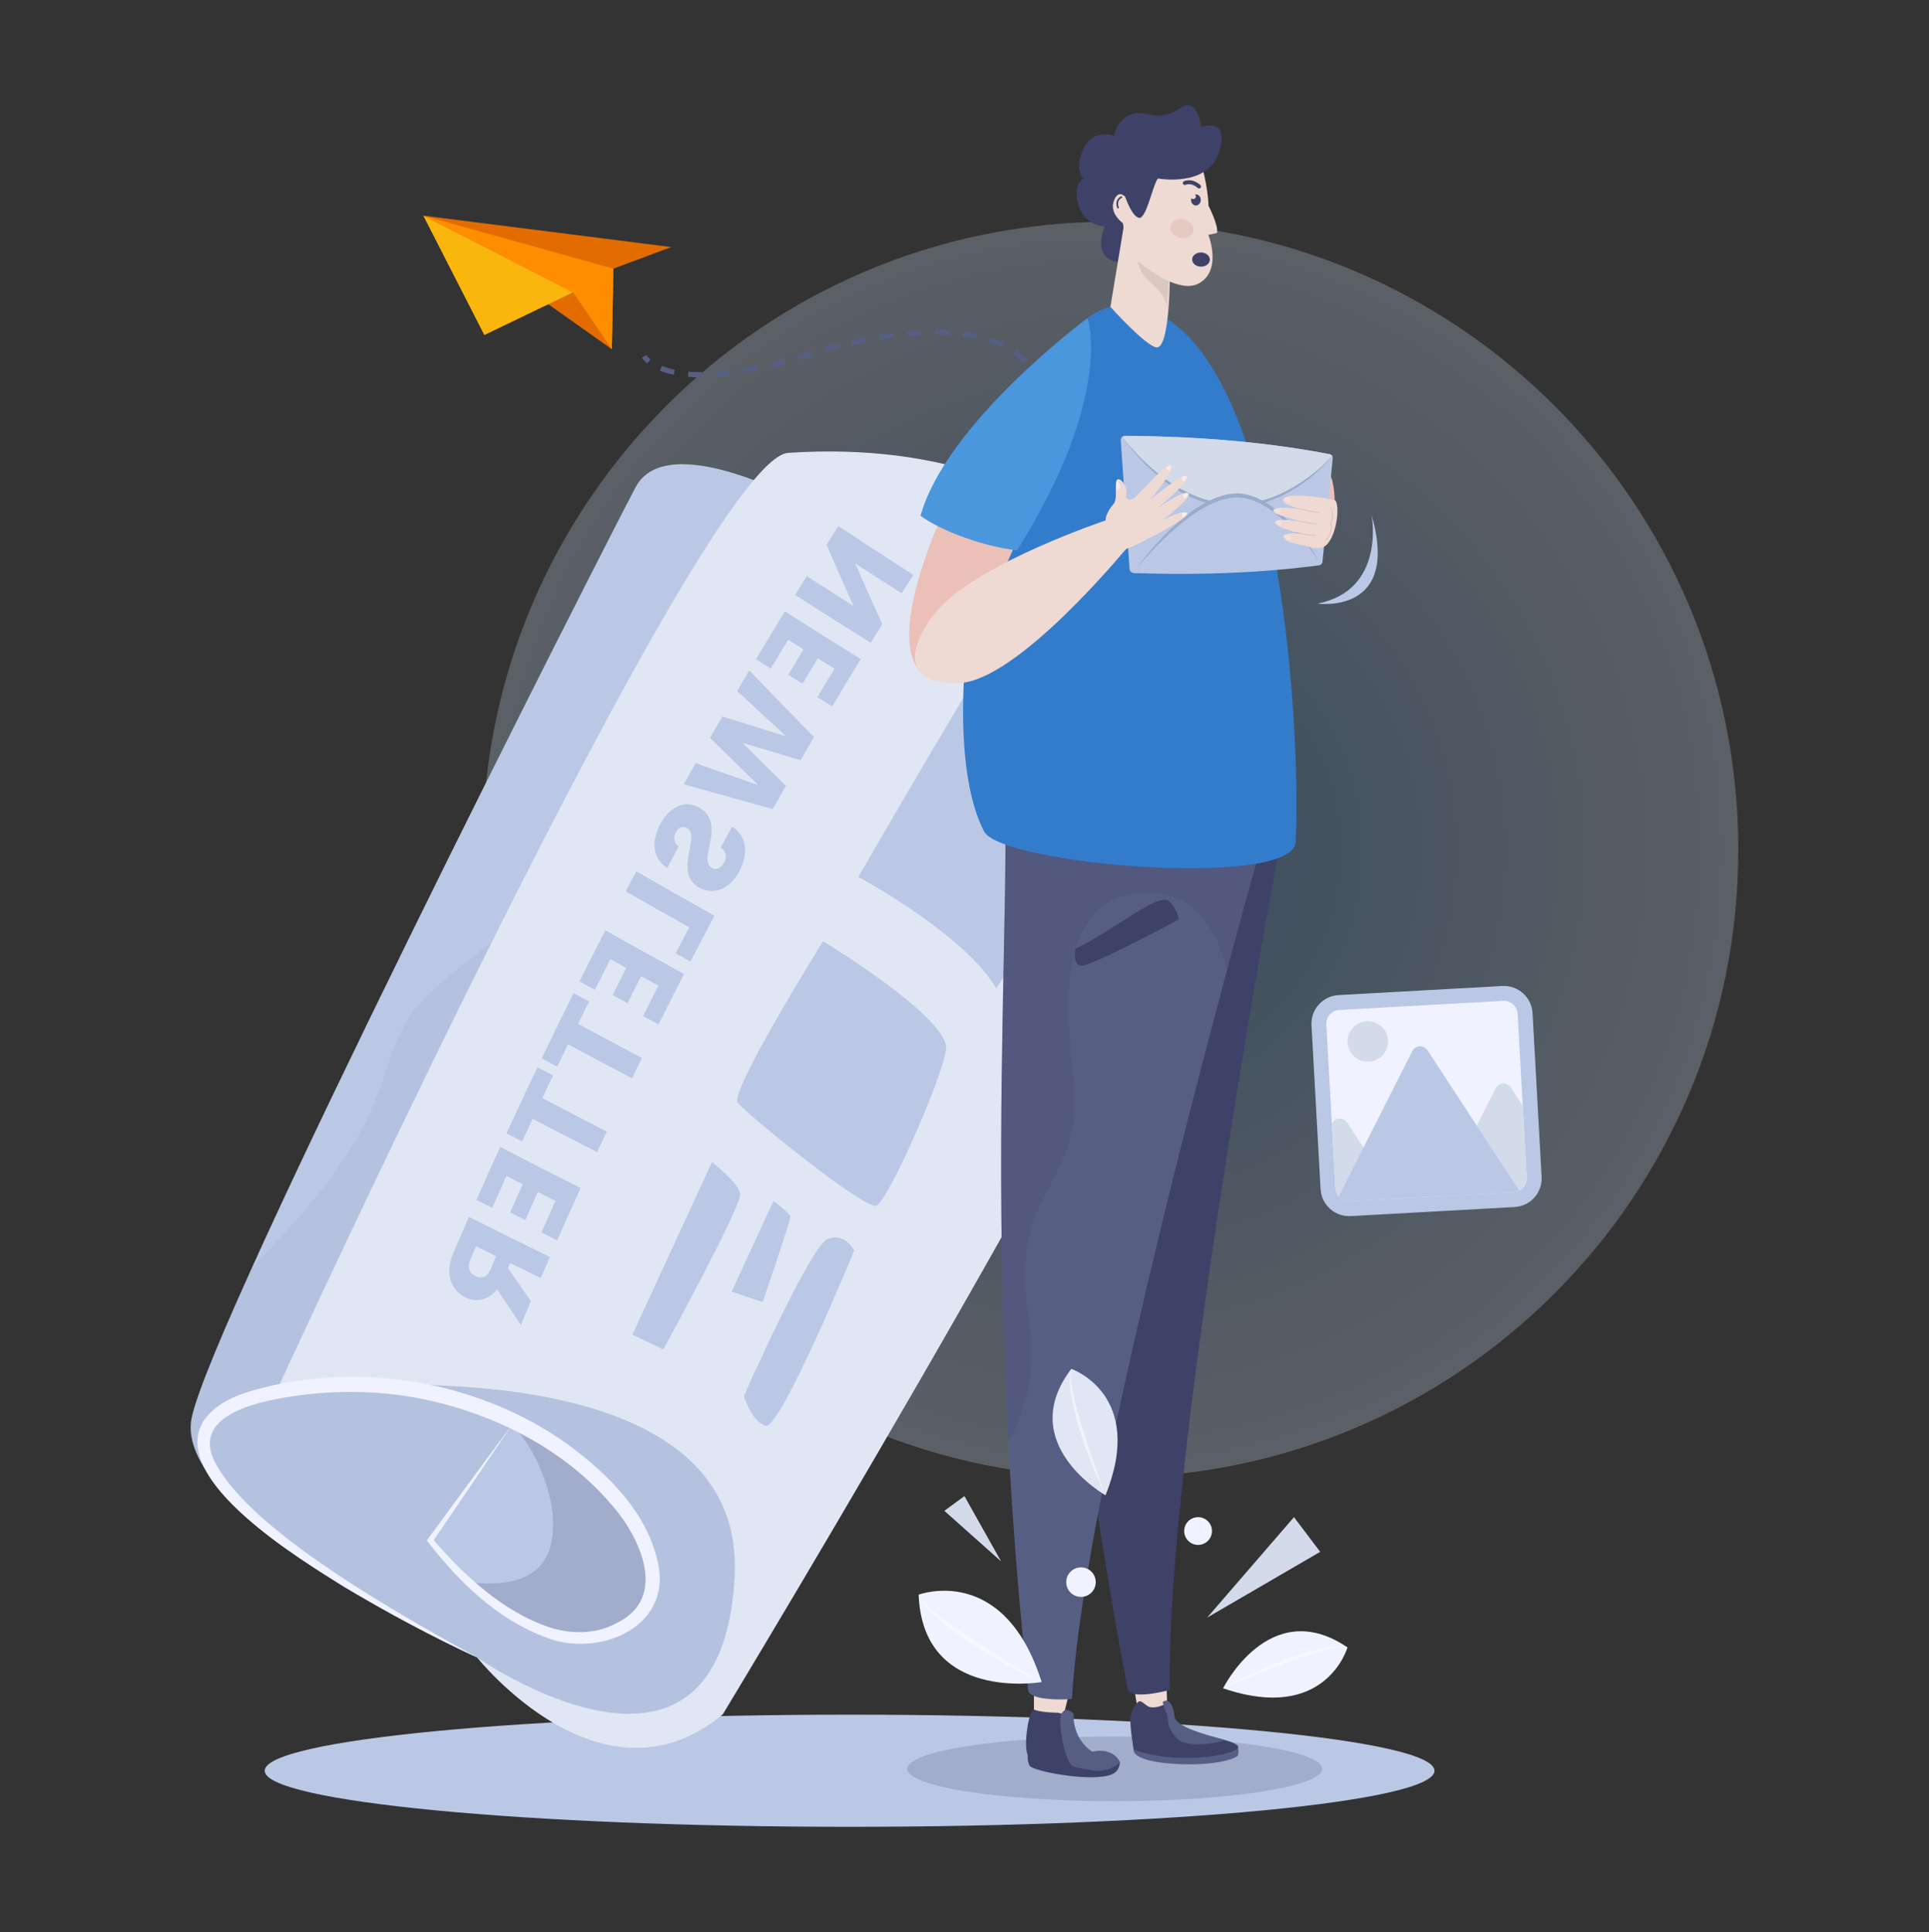 <svg width="608" height="609" viewBox="0 0 608 609" fill="none" xmlns="http://www.w3.org/2000/svg">
<rect x="0" y="0" width="608" height="609" fill="#333333" stroke="none"/>
<path d="M267.789 575.82C165.973 575.82 83.435 567.907 83.435 558.146C83.435 548.384 165.973 540.471 267.789 540.471C369.605 540.471 452.143 548.384 452.143 558.146C452.143 567.907 369.605 575.82 267.789 575.82Z" fill="#BAC8E5"/>
<path opacity="0.25" d="M349.988 465.718C240.686 465.718 152.078 377.11 152.078 267.807C152.078 158.505 240.686 69.897 349.988 69.897C459.291 69.897 547.898 158.505 547.898 267.807C547.898 377.11 459.291 465.718 349.988 465.718Z" fill="url(#paint0_radial_2188_53224)"/>
<path d="M211.543 77.878L193.335 84.685L192.847 110.079L133.423 67.98L211.543 77.878Z" fill="#E36C00"/>
<path d="M180.652 92.125L152.658 105.611L133.423 67.98L180.652 92.125Z" fill="#FAB60C"/>
<path d="M193.334 84.685L192.876 108.426L192.846 110.079L180.651 92.125L133.422 67.98L193.334 84.685Z" fill="#FF8D00"/>
<path d="M328.004 168.58C327.122 171.188 326.488 172.718 326.46 172.781L324.934 172.145C324.94 172.131 325.574 170.598 326.437 168.049L328.004 168.58ZM323.845 113.347L322.692 114.533C321.689 113.556 320.582 112.644 319.405 111.821L320.349 110.467C321.6 111.339 322.775 112.31 323.845 113.347ZM307.983 105.214L307.616 106.825C306.258 106.515 304.827 106.258 303.358 106.059L303.581 104.422C305.097 104.628 306.576 104.894 307.983 105.214ZM316.458 108.169L315.727 109.649C314.482 109.032 313.149 108.479 311.764 108.001L312.305 106.438C313.753 106.941 315.153 107.523 316.458 108.169ZM328.908 159.646L330.509 160.05C330.124 161.584 329.729 163.023 329.342 164.338L327.757 163.874C328.138 162.575 328.527 161.158 328.908 159.646ZM330.659 151.082L332.29 151.337C332.057 152.839 331.788 154.302 331.498 155.715L329.881 155.38C330.164 153.996 330.428 152.557 330.659 151.082ZM299.039 105.64C297.645 105.555 296.196 105.512 294.69 105.514V103.86C296.23 103.86 297.713 103.903 299.138 103.99L299.039 105.64ZM331.263 133.731L332.907 133.545C333.069 134.98 333.174 136.482 333.221 138.01L331.569 138.058C331.526 136.577 331.423 135.122 331.263 133.731ZM325.487 117.747L326.818 116.768C327.694 117.962 328.494 119.259 329.198 120.623L327.728 121.379C327.064 120.092 326.31 118.87 325.487 117.747ZM331.537 142.412L333.19 142.478C333.134 143.903 333.024 145.397 332.866 146.925L331.222 146.755C331.376 145.261 331.484 143.8 331.537 142.412ZM329.407 125.317L330.967 124.778C331.445 126.16 331.853 127.617 332.179 129.113L330.566 129.465C330.254 128.032 329.865 126.638 329.407 125.317ZM230.163 118.323C228.604 118.521 227.131 118.667 225.738 118.769L225.621 117.121C226.983 117.022 228.426 116.878 229.954 116.683L230.163 118.323ZM221.276 117.295L221.286 118.947C219.737 118.955 218.234 118.898 216.813 118.781L216.949 117.135C218.321 117.251 219.778 117.303 221.276 117.295ZM212.697 116.531L212.36 118.148C210.776 117.82 209.308 117.384 208.005 116.857L208.625 115.325C209.839 115.818 211.207 116.223 212.697 116.531ZM238.91 116.823C237.463 117.129 236.011 117.408 234.554 117.66L234.275 116.03C235.645 115.793 237.078 115.52 238.569 115.206L238.91 116.823ZM290.332 105.636C288.926 105.711 287.475 105.82 285.979 105.968L285.819 104.322C287.343 104.174 288.816 104.063 290.247 103.986L290.332 105.636ZM203.721 111.914C203.723 111.92 204.067 112.506 205.022 113.28L203.98 114.563C202.837 113.633 202.371 112.883 202.29 112.741L203.721 111.914ZM273.004 107.952C271.608 108.234 270.181 108.542 268.72 108.876L268.351 107.267C269.825 106.929 271.268 106.619 272.678 106.335L273.004 107.952ZM281.64 106.481C280.236 106.671 278.786 106.894 277.313 107.15L277.033 105.52C278.531 105.265 279.996 105.038 281.415 104.843L281.64 106.481ZM264.456 109.906C263.068 110.257 261.655 110.631 260.214 111.029L259.774 109.436C261.227 109.034 262.652 108.659 264.049 108.305L264.456 109.906ZM255.52 110.652L255.988 112.235C255.113 112.494 254.229 112.761 253.336 113.035L251.771 113.509L251.303 111.926L252.851 111.458C253.749 111.183 254.641 110.913 255.52 110.652ZM247.517 114.729C246.042 115.133 244.615 115.502 243.231 115.84L242.837 114.237C244.209 113.9 245.624 113.536 247.083 113.136L247.517 114.729Z" fill="#575E84"/>
<path opacity="0.2" d="M351.338 567.733C315.223 567.733 285.946 563.173 285.946 557.547C285.946 551.922 315.223 547.361 351.338 547.361C387.453 547.361 416.73 551.922 416.73 557.547C416.73 563.173 387.453 567.733 351.338 567.733Z" fill="#3E4268"/>
<path d="M252.398 158.004C252.398 158.004 210.215 135.014 200.348 153.546C190.48 172.078 66.662 415.74 60.394 447.003C54.126 478.266 150.402 522.462 150.402 522.462C150.402 522.462 215.418 578.382 235.774 511.826C256.127 445.27 210.884 194.975 252.398 158.004Z" fill="#BAC8E5"/>
<path opacity="0.05" d="M79.414 399.577C92.942 385.362 106.6 371.181 115.325 353.361C118.148 347.595 120.448 341.58 122.331 335.447C124.027 329.918 126.143 324.635 129.507 319.89C136.36 310.223 146.888 303.981 155.702 296.328C177.416 277.478 196.922 256.142 214.879 233.719C222.306 224.444 229.463 214.954 236.382 205.292C226.891 291.278 251.888 459.13 235.772 511.826C215.416 578.382 150.4 522.462 150.4 522.462C150.4 522.462 54.123 478.266 60.392 447.003C61.788 440.066 68.975 422.652 79.414 399.577Z" fill="#3E4268"/>
<path d="M161.489 448.917L135.825 485.259C135.825 485.259 180.787 538.088 202.874 505.359C219.541 480.664 161.489 448.917 161.489 448.917Z" fill="#BAC8E5"/>
<path opacity="0.2" d="M157.84 498.928C161.844 498.543 165.891 497.443 168.992 494.759C171.659 492.449 173.212 489.166 173.856 485.741C175.311 477.993 173.212 469.689 170.147 462.582C168.569 458.92 166.589 455.418 164.128 452.27C163.275 451.18 162.331 450.134 161.321 449.159L161.496 448.914C161.496 448.914 219.547 480.662 202.882 505.357C188.6 526.519 164.757 511.909 149.686 498.94C152.404 499.123 155.132 499.19 157.84 498.928Z" fill="#3E4268"/>
<path d="M248.42 142.749C221.911 144.521 87.038 438.73 87.038 438.73C87.038 438.73 236.059 418.773 231.546 497.319C227.032 575.864 150.402 522.462 150.402 522.462C150.402 522.462 189.764 572.103 227.837 540.337C227.837 540.337 380.645 287.877 385.301 248.126C389.956 208.375 349.155 136.017 248.42 142.749Z" fill="#E1E6F4"/>
<path d="M64.196 447.783C69.246 440.663 78.364 438.452 86.315 436.598C117.846 429.853 152.184 436.314 178.603 455.028C191.574 464.487 204.376 477.007 207.552 493.43C211.277 513.53 187.977 522.534 171.905 516.063C156.602 510.314 144.738 498.677 134.925 486.052L134.537 485.542C134.537 485.542 134.908 485.035 134.908 485.037C141.229 476.375 153.748 459.363 160.606 450.118C151.932 445.975 142.717 442.929 133.394 441.01C118.215 437.95 102.435 438.027 87.203 440.979C77.949 442.779 62.039 447.173 67.139 459.55C77.091 482.05 128.113 510.07 150.406 522.464C136.047 515.828 122.092 508.326 108.474 500.213C95.311 491.928 52.642 466.408 64.196 447.783ZM136.696 485.469C146.612 496.877 158.543 507.951 172.973 512.869C180.064 515.214 187.944 515.163 194.519 511.511C210.568 503.634 201.9 484.717 192.877 474.421C184.093 464.081 172.925 456.007 160.663 450.142C154.368 459.493 142.851 476.47 136.696 485.469Z" fill="#F1F2FF"/>
<path d="M250.603 187.515C258.527 192.606 266.475 197.64 274.444 202.613C275.652 200.656 276.862 198.702 278.076 196.752C275.204 190.407 272.369 184.027 269.572 177.608C274.44 180.764 279.314 183.895 284.201 187.006C285.427 185.071 286.657 183.137 287.891 181.21C279.991 176.143 272.114 171.016 264.26 165.833C263.008 167.787 261.757 169.743 260.513 171.705C263.301 178.164 266.135 184.604 269.015 191.023C264.098 187.898 259.192 184.748 254.293 181.579C253.059 183.551 251.829 185.531 250.603 187.515ZM242.95 210.73C244.764 207.692 246.584 204.662 248.416 201.643C250.027 202.658 251.64 203.671 253.255 204.683C251.642 207.346 250.035 210.017 248.436 212.694C249.942 213.626 251.446 214.559 252.954 215.487C254.549 212.816 256.152 210.151 257.761 207.494C259.512 208.586 261.265 209.675 263.02 210.761C261.206 213.756 259.402 216.762 257.605 219.777C259.171 220.736 260.738 221.692 262.307 222.645C265.275 217.661 268.271 212.695 271.295 207.745C263.31 202.792 255.345 197.782 247.402 192.711C244.33 197.725 241.286 202.756 238.27 207.804C239.829 208.785 241.387 209.759 242.95 210.73ZM236.183 211.31C234.902 213.47 233.626 215.632 232.354 217.797C237.482 222.598 242.639 227.367 247.826 232.103C241.102 230.034 234.379 227.949 227.661 225.847C226.366 228.085 225.075 230.326 223.788 232.574C228.828 237.568 233.901 242.528 239.006 247.455C232.417 245.175 225.831 242.875 219.25 240.557C218.002 242.768 216.757 244.985 215.517 247.206C224.86 249.839 234.209 252.443 243.562 255.021C244.943 252.567 246.331 250.117 247.725 247.67C243.133 243.193 238.569 238.689 234.033 234.156C240.137 235.987 246.241 237.807 252.35 239.612C253.756 237.18 255.167 234.756 256.583 232.337C249.737 225.409 242.938 218.399 236.183 211.31ZM232.94 274.805C235.897 269.364 235.619 263.638 230.776 260.576C229.568 262.759 228.364 264.946 227.164 267.136C228.95 268.405 229.189 270.152 228.244 271.887C227.261 273.693 225.76 274.351 224.325 273.533C219.765 270.904 229.152 259.642 220.472 254.638C215.855 251.91 211.087 254.328 208.154 259.699C205.104 265.286 205.73 270.622 210.282 273.573C211.491 271.319 212.707 269.068 213.928 266.82C212.416 265.799 212.108 264.082 212.988 262.388C213.77 260.874 215.118 260.177 216.652 261.073C220.89 263.537 212.116 275.071 220.371 279.773C224.509 282.124 229.73 280.715 232.94 274.805ZM197.216 280.958C203.88 284.775 210.558 288.552 217.248 292.291C215.813 295.023 214.386 297.763 212.965 300.508C214.52 301.367 216.072 302.224 217.627 303.079C220.12 298.256 222.639 293.446 225.184 288.65C216.956 284.041 208.746 279.373 200.554 274.645C199.437 276.747 198.325 278.851 197.216 280.958ZM187.494 312.007C189.113 308.77 190.743 305.542 192.383 302.323C194.055 303.254 195.729 304.182 197.403 305.108C195.958 307.947 194.521 310.793 193.092 313.646C194.652 314.5 196.213 315.353 197.775 316.202C199.2 313.355 200.633 310.515 202.074 307.684C203.892 308.683 205.708 309.68 207.528 310.673C205.904 313.867 204.291 317.071 202.686 320.284C204.309 321.159 205.933 322.033 207.558 322.904C210.213 317.584 212.894 312.287 215.6 307.015C207.319 302.484 199.058 297.893 190.814 293.242C188.064 298.578 185.338 303.941 182.64 309.328C184.258 310.225 185.877 311.117 187.494 312.007ZM180.796 313.024C177.403 319.842 174.051 326.7 170.742 333.597C172.371 334.473 174.002 335.345 175.634 336.215C176.765 333.858 177.898 331.507 179.039 329.161C185.745 332.772 192.469 336.347 199.212 339.888C200.246 337.752 201.284 335.619 202.327 333.487C195.605 329.929 188.893 326.331 182.192 322.695C183.342 320.357 184.497 318.022 185.654 315.691C184.037 314.804 182.415 313.916 180.796 313.024ZM169.404 336.386C166.107 343.295 162.85 350.242 159.638 357.228C161.281 358.085 162.923 358.938 164.567 359.792C165.663 357.404 166.765 355.021 167.872 352.644C174.635 356.182 181.41 359.68 188.197 363.14C189.201 360.975 190.21 358.815 191.221 356.658C184.448 353.177 177.687 349.656 170.938 346.097C172.055 343.726 173.176 341.361 174.303 339C172.669 338.129 171.038 337.259 169.404 336.386ZM155.122 380.739C156.61 377.379 158.106 374.027 159.611 370.683C161.32 371.556 163.03 372.43 164.741 373.299C163.412 376.251 162.093 379.206 160.783 382.166C162.378 382.966 163.973 383.767 165.568 384.564C166.873 381.611 168.188 378.662 169.512 375.717C171.368 376.656 173.224 377.59 175.083 378.522C173.593 381.84 172.112 385.167 170.64 388.503C172.298 389.324 173.958 390.143 175.616 390.96C178.045 385.444 180.506 379.943 182.999 374.457C174.54 370.205 166.097 365.892 157.67 361.52C155.14 367.065 152.638 372.633 150.161 378.226C151.815 379.065 153.468 379.904 155.122 380.739ZM142.936 394.808C140.03 401.581 142.218 406.77 146.673 408.932C149.889 410.497 153.71 410.071 156.675 406.409C159.159 410.166 161.654 413.908 164.163 417.631C165.215 415.118 166.275 412.607 167.337 410.104C164.915 406.658 162.503 403.199 160.102 399.725C160.331 399.192 160.562 398.659 160.791 398.128C164.007 399.707 167.226 401.277 170.446 402.838C171.398 400.627 172.355 398.42 173.316 396.215C164.802 392.052 156.304 387.828 147.82 383.544C146.179 387.289 144.551 391.043 142.936 394.808ZM148.27 396.979C148.866 395.593 149.462 394.206 150.06 392.824C152.167 393.874 154.277 394.918 156.387 395.959C155.791 397.34 155.197 398.72 154.605 400.102C153.531 402.607 151.831 403.195 149.827 402.212C147.93 401.284 147.192 399.492 148.27 396.979ZM319.463 195.281C317.031 195.818 270.539 276.423 270.539 276.423C270.539 276.423 303.742 294.182 314.009 311.512C314.009 311.512 360.089 242.671 360.053 236.362C360.016 230.05 340.487 190.64 319.463 195.281ZM259.425 296.657C259.425 296.657 299.624 321.094 298.183 330.831C296.742 340.569 279.868 378.579 276.207 380.018C272.547 381.457 235.151 351.006 232.506 347.575C229.86 344.146 259.425 296.657 259.425 296.657ZM224.406 366.305L199.314 420.707L209.076 425.326C209.076 425.326 233.949 379.866 233.307 376.266C232.667 372.667 224.406 366.305 224.406 366.305ZM243.791 378.567L230.61 407.114L240.392 410.444C240.392 410.444 249.291 384.568 249.097 383.451C248.904 382.334 243.791 378.567 243.791 378.567ZM269.264 394.168C269.264 394.168 245.846 450.994 241.272 449.415C236.698 447.836 234.472 439.983 234.472 439.983C234.472 439.983 255.26 393.102 260.73 390.635C266.2 388.167 269.264 394.168 269.264 394.168Z" fill="#BAC8E5"/>
<path d="M367.824 540.029C367.824 540.029 368.041 531.503 367.026 524.428C366.693 522.111 357.503 523.337 357.401 524.853C357.008 530.759 358.281 540.096 360.186 542.175C362.091 544.257 366.689 543.969 367.824 540.029Z" fill="#EFD9D3"/>
<path d="M388.852 550.347L390.193 550.598C390.193 550.598 390.678 552.506 390.082 553.379C389.486 554.253 383.888 556.387 372.981 556.093C362.075 555.801 357.071 553.713 357.306 551.474C357.542 549.235 384.166 555.604 388.852 550.347Z" fill="#575E84"/>
<path d="M357.306 551.476C371.742 556.911 393.417 552.663 389.842 550C389.056 549.415 387.684 548.916 386.02 548.44C380.104 546.762 370.471 545.436 370.214 541.997C369.884 537.591 367.867 536.957 367.403 537.121C367.286 537.165 366.963 537.313 366.519 537.488C365.22 537.996 362.861 538.714 361.41 537.569C359.459 536.034 359.173 535.86 358.314 536.876C355.8 539.855 355.869 542.366 357.306 551.476Z" fill="#3E4268"/>
<path d="M366.476 536.413C366.672 537.443 367.064 538.612 367.524 539.569C368.681 541.964 367.13 543.32 370.584 547.599C374.033 551.875 386.396 548.725 386.023 548.44C380.107 546.762 370.43 544.364 370.172 540.925C369.842 536.519 367.826 535.884 367.361 536.049C367.242 536.089 366.922 536.239 366.476 536.413Z" fill="#575E84"/>
<path d="M323.039 247.617C323.21 249.401 323.38 251.249 323.546 253.164C328.278 305.785 331.118 388.104 348.91 495.604C350.876 507.543 353.048 519.801 355.411 532.358C356.111 536.113 368.729 532.682 368.729 532.682C367.553 476.689 388.568 349.445 399.189 289.21C402.286 271.564 404.503 259.662 405.012 256.988C405.041 256.797 405.074 256.606 405.109 256.415L323.039 247.617Z" fill="#3E4268"/>
<path opacity="0.2" d="M323.039 247.617C323.21 249.401 323.38 251.249 323.546 253.164C328.278 305.785 331.118 388.104 348.91 495.604C350.578 488.661 352.246 481.72 353.898 474.76C358.776 454.341 363.587 433.904 368.382 413.449C370.77 403.312 373.175 393.16 375.544 383.023C377.879 373.001 379.053 362.736 379.845 352.477C380.619 342.35 381.031 332.198 381.87 322.075C382.216 317.965 382.778 313.863 382.976 309.749C383.144 306.228 383.232 302.639 384.056 299.202C384.735 296.32 385.976 293.434 388.489 291.685C390.665 290.189 393.336 289.415 395.945 289.198C396.984 289.091 398.089 289.103 399.189 289.21C399.386 289.233 399.601 289.253 399.797 289.275C402.6 271.556 404.568 259.696 405.012 256.991C405.041 256.799 405.074 256.608 405.109 256.417L323.039 247.617Z" fill="#3E4268"/>
<path d="M334.116 544.423C334.116 544.423 339.64 526.566 337.168 525.161C334.695 523.757 328.719 522.892 327.257 524.018C325.798 525.145 325.071 544.465 327.243 547.116C329.416 549.767 332.476 549.127 334.116 544.423Z" fill="#EFD9D3"/>
<path d="M352.98 555.373C352.98 555.373 353.067 558.04 350.68 559.175C344.754 561.99 325.407 558.338 324.499 556.524C323.589 554.711 323.98 552.447 323.98 552.447L352.98 555.373Z" fill="#3E4268"/>
<path d="M333.465 539.849C333.465 539.849 328.445 539.847 326.192 538.961C324.141 538.155 322.406 551.192 324.08 553.442C325.756 555.691 340.721 557.126 340.721 557.126C340.721 557.126 337.042 550.933 336.215 545.779C335.389 540.623 338.094 540.919 333.465 539.849Z" fill="#3E4268"/>
<path d="M352.98 555.373C352.98 555.373 347.107 559.515 338.39 556.834C335.638 555.987 333.235 542.749 334.605 540.124C335.975 537.5 338.388 540.205 338.388 540.205C338.388 540.205 337.069 552.909 352.98 555.373Z" fill="#575E84"/>
<path d="M337.637 555.972C337.637 555.972 341.763 551.838 346.69 551.85C351.617 551.862 352.979 555.375 352.979 555.375C352.979 555.375 348.725 561.187 337.637 555.972ZM316.845 249.624C316.856 250.529 316.868 251.435 316.878 252.376C316.9 253.48 316.906 254.633 316.91 255.787C316.924 257.894 316.939 260.037 316.935 262.227C316.931 263.034 316.929 263.857 316.924 264.682C316.918 266.246 316.914 267.811 316.892 269.424C316.862 274.744 316.776 280.307 316.667 286.12C315.917 329.186 314.059 385.252 317.804 454.73C319.105 479.071 321.109 505.059 324.077 532.719C324.478 536.516 337.842 535.556 337.842 535.556C340.947 482.368 370.191 367.43 386.727 305.841C392.939 282.67 397.355 267.051 397.912 265.119C397.949 264.971 397.967 264.907 397.967 264.907L316.845 249.624Z" fill="#575E84"/>
<path d="M339.023 298.969C350.533 293.772 365.528 280.635 368.669 284.235C371.81 287.834 371.44 289.879 371.44 289.879C371.44 289.879 343.299 305.059 340.588 304.392C337.876 303.723 339.023 298.969 339.023 298.969Z" fill="#3E4268"/>
<path opacity="0.2" d="M316.848 249.624C316.858 250.529 316.87 251.435 316.88 252.376C316.902 253.48 316.908 254.633 316.912 255.787C316.927 257.894 316.941 260.037 316.937 262.227C316.933 263.034 316.931 263.857 316.927 264.682C316.906 266.23 316.9 267.811 316.894 269.424C316.833 274.659 316.762 280.242 316.669 286.12C315.919 329.186 314.061 385.252 317.806 454.73C318.323 453.82 318.824 452.894 319.29 451.966C323.758 442.917 325.524 432.634 324.928 422.589C324.543 416.092 323.199 409.718 323.061 403.176C322.938 396.749 323.817 390.365 326.008 384.291C328.268 378.039 331.946 372.397 334.613 366.319C336.916 361.072 338.399 355.606 338.752 349.869C339.035 345 338.476 340.211 337.951 335.372C337.534 331.507 337.183 327.646 336.982 323.753C336.557 315.525 336.65 306.93 339.017 298.967C341.151 291.837 345.474 285.372 352.766 282.814C357.136 281.274 362.214 280.986 366.738 281.902C371.31 282.82 375.337 285.208 378.464 288.659C382.779 293.408 385.199 299.544 386.725 305.841C386.95 306.753 387.14 307.679 387.333 308.606C393.255 283.832 397.399 267.166 397.91 265.119C397.947 264.971 397.965 264.907 397.965 264.907L316.848 249.624Z" fill="#3E4268"/>
<path d="M310.199 262.116C315.681 272.559 407.686 280.311 408.381 265.355C410.28 224.412 402.009 98.667 354.601 96.189C318.648 94.308 290.121 223.871 310.199 262.116Z" fill="#337CCC"/>
<path d="M305.011 145.419C305.011 145.419 275.551 199.503 291.104 212.818C300.336 220.722 322.307 166.097 322.307 166.097L305.011 145.419Z" fill="#EBC0B8"/>
<path d="M342.786 100.252C342.786 100.252 298.483 132.985 290.127 162.572C297.048 167.613 310.241 172.254 320.583 173.484C351.326 124.311 342.786 100.252 342.786 100.252Z" fill="#4A97DD"/>
<path d="M353.273 43.508C353.273 43.508 345.219 39.564 341.737 46.398C338.256 53.232 341.496 56.337 341.496 56.337C341.496 56.337 338.092 57.429 339.828 64.305C341.567 71.184 348.19 71.427 348.19 71.427C348.19 71.427 343.312 82.353 353.825 82.738C364.339 83.123 379.685 57.121 353.273 43.508Z" fill="#3E4268"/>
<path d="M368.757 84.665C368.757 84.665 368.939 110.078 364.507 109.492C361.031 109.032 349.99 96.72 349.99 96.72L354.519 69.38L368.757 84.665Z" fill="#EFD9D3"/>
<path opacity="0.1" d="M358.627 75.957C358.152 76.975 358.207 78.312 358.262 79.404C358.418 82.532 359.216 85.61 361.436 87.925C362.579 89.116 363.89 90.132 365.017 91.34C366.227 92.635 367.068 94.124 367.651 95.792C367.722 95.997 367.767 96.208 367.834 96.412L368.756 84.666L360.698 76.014C359.988 75.546 359.095 74.958 358.627 75.957Z" fill="#231F20"/>
<path d="M383.587 73.444L380.867 74.021C380.867 74.021 381.062 74.524 381.309 75.343C382.227 78.47 383.785 86.224 377.73 89.387C372.065 92.342 362.848 85.798 358.436 82.199C356.877 80.924 355.917 80.016 355.917 80.016L353.908 70.325C353.908 70.325 349.709 67.396 351.018 63.484C352.315 59.573 354.587 61.886 354.587 61.886C354.587 61.886 363.563 43.435 378.65 51.602C378.65 51.602 380.733 58.736 380.912 64.855C380.908 64.85 384.13 71.044 383.587 73.444Z" fill="#EFD9D3"/>
<path d="M374.163 56.855C376.51 56.525 378.289 58.276 378.375 58.361C378.49 58.477 378.555 58.634 378.555 58.798C378.555 58.962 378.49 59.119 378.375 59.235C378.258 59.35 378.101 59.415 377.937 59.416C377.773 59.416 377.616 59.352 377.499 59.237C377.426 59.164 375.697 57.488 373.65 58.262C373.332 58.388 372.973 58.223 372.852 57.903C372.823 57.827 372.809 57.746 372.812 57.665C372.814 57.584 372.832 57.504 372.866 57.429C372.899 57.355 372.947 57.288 373.006 57.233C373.065 57.177 373.135 57.133 373.211 57.105C373.517 56.985 373.837 56.901 374.163 56.855Z" fill="#3E4268"/>
<path d="M354.587 61.875C354.587 61.875 356.749 68.365 359.041 68.661C361.333 68.959 363.192 58.706 364.941 56.255C364.941 56.255 380.812 59.216 384.257 47.875C387.704 36.536 378.609 40.016 378.609 40.016C378.609 40.016 377.533 30.523 372.322 33.909C365.204 38.536 362.314 35.275 358.121 35.656C353.928 36.037 350.162 40.934 351.224 45.786C351.224 45.786 345.71 56.432 354.587 61.875Z" fill="#3E4268"/>
<path d="M352.381 65.702C352.28 65.7 352.183 65.635 352.146 65.534C351.129 62.816 353.338 61.908 353.36 61.9C353.494 61.847 353.642 61.912 353.695 62.044C353.747 62.178 353.682 62.328 353.551 62.38C353.478 62.411 351.796 63.12 352.631 65.354C352.645 65.393 352.65 65.436 352.645 65.478C352.639 65.52 352.624 65.56 352.599 65.594C352.574 65.629 352.542 65.657 352.504 65.675C352.466 65.694 352.424 65.704 352.381 65.702Z" fill="#3E4268"/>
<path d="M376.071 73.087C375.6 74.656 373.624 75.452 371.659 74.862C369.693 74.273 368.479 72.524 368.949 70.955C369.419 69.386 371.395 68.592 373.361 69.182C375.329 69.767 376.541 71.516 376.071 73.087Z" fill="#E5C9C3"/>
<path d="M381.339 81.882C381.311 83.112 380.036 84.083 378.494 84.047C376.952 84.01 375.723 82.983 375.752 81.753C375.78 80.52 377.055 79.552 378.597 79.588C380.14 79.625 381.368 80.65 381.339 81.882ZM378.468 63.061C378.443 64.027 377.74 64.793 376.893 64.773C376.054 64.753 375.387 63.954 375.411 62.986C375.415 62.815 375.444 62.655 375.496 62.503C375.646 62.653 375.853 62.755 376.08 62.761C376.189 62.764 376.298 62.745 376.4 62.706C376.502 62.666 376.595 62.607 376.674 62.532C376.753 62.457 376.817 62.367 376.861 62.267C376.905 62.167 376.929 62.059 376.931 61.95C376.937 61.693 376.83 61.464 376.65 61.306C376.758 61.282 376.869 61.272 376.98 61.273C377.825 61.295 378.492 62.094 378.468 63.061Z" fill="#3E4268"/>
<path d="M420.678 157.542C420.678 157.542 420.52 149.425 418.292 149.066C416.065 148.708 416.667 157.445 416.667 157.445L420.678 157.542Z" fill="#EBC0B8"/>
<path d="M420.066 144.513C418.925 156.008 417.847 166.859 416.832 177.114C416.779 177.637 416.319 178.111 415.8 178.182C398.801 180.443 379.541 181.362 357.503 180.644C356.737 180.618 356.074 180.085 356.03 179.448C355.168 166.845 354.246 153.331 353.253 138.808C353.225 138.386 353.395 138.009 353.693 137.752L353.697 137.748C353.959 137.519 354.313 137.381 354.717 137.381C379.395 137.555 400.848 139.635 419.185 143.191C419.432 143.238 419.645 143.388 419.799 143.587C419.833 143.627 419.864 143.672 419.888 143.714C419.894 143.724 419.896 143.728 419.896 143.728C420.033 143.966 420.092 144.24 420.066 144.513Z" fill="#BAC8E5"/>
<path d="M419.891 143.728C419.891 143.728 388.271 182.316 353.688 137.752L353.692 137.748C353.953 137.519 354.308 137.381 354.711 137.381C379.39 137.555 400.842 139.635 419.179 143.191C419.427 143.238 419.639 143.388 419.793 143.587C419.84 143.651 419.866 143.694 419.883 143.714C419.889 143.724 419.891 143.728 419.891 143.728Z" fill="#D3DAEA"/>
<path d="M419.182 143.192C419.468 143.234 419.741 143.439 419.91 143.71L419.924 143.731L419.912 143.747C416.395 148.003 412.083 151.665 407.174 154.58C394.613 162.151 379.042 161.888 365.52 150.447C361.057 146.898 357.223 142.422 353.664 137.766L353.648 137.744C353.927 137.501 354.321 137.367 354.716 137.379C354.331 137.387 353.97 137.531 353.715 137.772L353.719 137.734C369.442 157.35 388.17 164.603 406.872 153.967C411.799 151.219 416.179 147.717 419.877 143.708V143.745C419.877 143.745 419.861 143.719 419.869 143.731C419.709 143.457 419.464 143.254 419.182 143.192Z" fill="#9AACCC"/>
<path d="M380.325 159.123C380.325 159.123 388.771 152.589 399.129 159.285C399.127 159.285 391.657 166.675 380.325 159.123Z" fill="#BAC8E5"/>
<path d="M358.085 179.215C366.352 168.157 379.016 155.33 390.347 155.503C396.148 155.851 401.152 159.432 405.365 163.492C409.412 167.454 412.914 172.042 415.865 177.026C412.663 172.395 409.035 168.048 404.935 164.27C400.787 160.531 395.856 157.059 390.317 156.788C379.436 156.63 366.737 169.152 358.085 179.215Z" fill="#9AACCC"/>
<path d="M420.678 157.542C420.678 157.542 405.247 154.599 404.374 157.41C403.967 158.724 407.629 159.911 411.674 160.846C406.684 159.883 401.095 159.461 401.334 161.038C401.518 162.252 407.463 163.565 411.453 164.656C408.65 164.159 402.331 163.255 401.972 164.445C401.514 165.959 407.331 167.649 411.21 168.314C408.873 168.077 404.708 167.795 404.548 168.92C404.406 169.915 405.428 170.963 410.31 171.782C413.16 172.26 412.977 172.789 414.315 172.752C415.346 172.724 416.42 172.809 417.241 172.375C421.189 170.292 422.652 158.997 420.678 157.542Z" fill="#EFD9D3"/>
<path opacity="0.2" d="M404.913 169.151C405.077 168.642 406.761 168.541 406.911 168.658C406.911 168.658 406.743 170.018 406.607 170.237C406.476 170.456 404.749 169.657 404.913 169.151ZM402.141 164.582C402.305 164.074 403.989 163.972 404.141 164.09C404.141 164.09 403.971 165.45 403.837 165.669C403.701 165.888 401.976 165.091 402.141 164.582ZM401.788 160.851C401.952 160.343 403.636 160.241 403.786 160.359C403.786 160.359 403.616 161.721 403.482 161.938C403.348 162.157 401.624 161.36 401.788 160.851ZM404.935 157.319C405.099 156.81 406.784 156.709 406.934 156.826C406.934 156.826 406.765 158.188 406.63 158.405C406.496 158.624 404.769 157.828 404.935 157.319Z" fill="white"/>
<path d="M417.914 170.414C417.882 170.41 417.851 170.398 417.827 170.373C417.764 170.315 417.76 170.215 417.819 170.152C420.19 167.581 419.26 164.942 419.25 164.916C419.236 164.875 419.238 164.828 419.258 164.79C420.464 162.449 419.331 160.232 419.321 160.21C419.28 160.133 419.311 160.039 419.386 159.999C419.422 159.98 419.465 159.976 419.504 159.988C419.544 160 419.577 160.027 419.596 160.064C419.647 160.159 420.798 162.413 419.564 164.875C419.698 165.321 420.332 167.885 418.048 170.363C418.012 170.402 417.963 170.418 417.914 170.414ZM414.72 161.533C412.71 161.298 410.189 160.647 410.063 160.615C410.025 160.603 409.993 160.577 409.973 160.542C409.954 160.506 409.948 160.465 409.959 160.426C409.969 160.388 409.994 160.354 410.028 160.333C410.062 160.312 410.103 160.305 410.142 160.313C410.178 160.323 413.778 161.251 415.782 161.304C415.824 161.305 415.863 161.323 415.891 161.353C415.92 161.383 415.935 161.423 415.934 161.464C415.933 161.506 415.916 161.545 415.886 161.573C415.856 161.602 415.816 161.617 415.774 161.616C415.454 161.606 415.097 161.576 414.72 161.533ZM413.668 165.155C411.881 164.946 410.014 164.528 409.99 164.522C409.907 164.504 409.852 164.419 409.872 164.336C409.876 164.316 409.884 164.296 409.896 164.279C409.908 164.262 409.923 164.248 409.94 164.237C409.958 164.226 409.977 164.218 409.998 164.215C410.018 164.212 410.039 164.213 410.059 164.218C410.089 164.227 413.123 164.905 415.132 164.956C415.221 164.958 415.286 165.029 415.284 165.116C415.282 165.203 415.209 165.27 415.124 165.268C414.674 165.256 414.175 165.216 413.668 165.155ZM413.046 168.813C411.315 168.61 409.583 168.207 409.56 168.203C409.475 168.183 409.425 168.099 409.445 168.014C409.449 167.994 409.458 167.975 409.47 167.959C409.482 167.942 409.497 167.928 409.515 167.917C409.532 167.906 409.552 167.899 409.572 167.896C409.593 167.893 409.613 167.894 409.633 167.899C409.662 167.905 412.475 168.56 414.483 168.61C414.525 168.611 414.564 168.629 414.592 168.659C414.621 168.689 414.636 168.729 414.635 168.77C414.634 168.812 414.617 168.851 414.587 168.879C414.557 168.908 414.516 168.923 414.475 168.922C414.023 168.912 413.535 168.87 413.046 168.813Z" fill="#EBC0B8"/>
<path d="M296.474 191.228C310.31 176.818 348.513 164.018 348.513 164.018L355.104 172.781C355.104 172.781 320.419 215.118 302.001 215.3C279.256 215.523 290.447 197.504 296.474 191.228Z" fill="#EFD9D3"/>
<path d="M351.007 158.829C349.54 160.487 348.303 162.814 348.514 164.018C348.405 164.796 343.502 169.638 342.011 171.066L347.58 179.59L354.981 173.02C354.981 173.02 356.919 172.296 360.097 170.736C363.274 169.175 375.42 162.864 374.188 161.679C372.956 160.493 366.25 164.082 366.25 164.082C366.25 164.082 376.01 156.679 374.553 155.467C373.096 154.253 364.462 160.481 364.462 160.481C364.462 160.481 374.893 152.034 374.227 150.1C373.56 148.167 362.458 157.65 362.458 157.65C362.458 157.65 370.611 147.914 369.245 146.629C367.881 145.344 359.683 155.206 357.553 156.867C356.171 157.946 354.568 157.561 355.018 155.779C355.466 153.998 353.676 150.82 352.326 151.055C350.977 151.292 352.474 157.174 351.007 158.829Z" fill="#EFD9D3"/>
<g opacity="0.5">
<path d="M351.975 154.116C351.975 154.116 352.747 154.221 352.993 153.94C353.238 153.658 352.464 151.479 352.156 151.562C351.845 151.648 351.781 154.013 351.975 154.116ZM367.459 147.631C367.459 147.631 368.018 148.285 368.48 148.403C368.942 148.52 369.259 147.146 369.034 146.879C368.805 146.611 367.905 146.867 367.459 147.631ZM372.361 150.715C372.363 151.037 372.68 151.619 373.142 151.737C373.604 151.854 374.212 150.417 373.985 150.148C373.76 149.88 372.359 150.239 372.361 150.715ZM372.775 156.13C372.777 156.453 373.022 156.911 373.484 157.028C373.946 157.146 374.625 155.831 374.398 155.563C374.173 155.296 372.773 155.654 372.775 156.13ZM372.483 162.004C372.485 162.324 372.517 162.821 372.98 162.938C373.442 163.056 374.224 161.931 373.997 161.663C373.772 161.396 372.479 161.528 372.483 162.004Z" fill="white"/>
</g>
<path d="M477.372 380.456C478.679 380.383 479.913 380.046 481.046 379.45C484.171 377.857 486.097 374.501 485.898 370.928L483.034 319.303C482.759 314.332 478.485 310.513 473.507 310.789L421.894 313.653C416.916 313.928 413.092 318.196 413.368 323.168L416.231 374.793C416.345 376.844 417.113 378.729 418.453 380.243C420.232 382.33 422.915 383.475 425.759 383.317L477.372 380.456Z" fill="#BAC8E5"/>
<path d="M418.053 322.909L420.917 374.534C420.973 375.541 421.352 376.439 421.967 377.132C422.81 378.121 424.088 378.707 425.495 378.63L477.108 375.766C477.74 375.732 478.332 375.57 478.857 375.292C480.332 374.54 481.303 372.957 481.204 371.188L478.34 319.563C478.209 317.171 476.166 315.345 473.762 315.477L422.149 318.341C419.747 318.476 417.921 320.517 418.053 322.909Z" fill="#F1F2FF"/>
<path d="M465.449 354.789L471.381 343.057C472.345 341.148 475.017 341 476.188 342.792L479.954 348.553L481.21 371.189C481.307 372.959 480.339 374.541 478.863 375.293C478.338 375.569 477.747 375.731 477.114 375.767L454.197 377.038L465.449 354.789ZM424.595 353.845L429.759 361.743L440.269 377.81L425.499 378.629C424.093 378.708 422.814 378.12 421.971 377.131C421.357 376.436 420.978 375.54 420.921 374.533L419.788 354.113C420.755 352.203 423.424 352.055 424.595 353.845Z" fill="#D3DAEA"/>
<path d="M429.757 361.743L445.132 331.331C446.096 329.422 448.767 329.274 449.939 331.063L465.447 354.787L478.859 375.291C478.334 375.567 477.743 375.729 477.11 375.765L425.497 378.629C424.091 378.708 422.812 378.12 421.969 377.131L429.757 361.743Z" fill="#BAC8E5"/>
<path d="M424.748 328.627C424.943 332.148 427.956 334.843 431.475 334.646C434.995 334.452 437.69 331.44 437.494 327.92C437.297 324.4 434.286 321.704 430.767 321.901C427.249 322.095 424.554 325.107 424.748 328.627Z" fill="#D3DAEA"/>
<path d="M337.666 431.473C337.666 431.473 361.253 439.545 348.438 471.315C348.438 471.315 319.718 455.035 337.666 431.473Z" fill="#E1E6F4"/>
<g opacity="0.52">
<path d="M348.014 470.405L344.672 460.809C343.575 457.609 342.483 454.408 341.474 451.184C340.961 449.575 340.464 447.962 340.006 446.338C339.534 444.719 339.1 443.09 338.705 441.452C338.32 439.812 337.965 438.165 337.734 436.499C337.493 434.837 337.364 433.145 337.67 431.473C337.42 432.281 337.26 433.132 337.236 433.986C337.183 434.839 337.205 435.694 337.256 436.547C337.378 438.252 337.635 439.94 337.959 441.612C338.61 444.958 339.53 448.237 340.541 451.48C341.575 454.716 342.71 457.917 343.958 461.072C345.193 464.234 346.54 467.349 348.014 470.405Z" fill="white"/>
</g>
<path d="M424.711 519.268C424.711 519.268 417.911 543.251 385.501 532.155C385.501 532.153 400.223 502.605 424.711 519.268Z" fill="#F1F2FF"/>
<g opacity="0.52">
<path d="M386.389 531.679L395.792 527.828C398.93 526.561 402.067 525.301 405.232 524.119C406.811 523.519 408.396 522.94 409.993 522.395C411.585 521.837 413.189 521.317 414.804 520.834C416.422 520.362 418.047 519.92 419.699 519.6C421.344 519.27 423.029 519.051 424.715 519.265C423.894 519.061 423.035 518.945 422.182 518.968C421.326 518.959 420.473 519.03 419.624 519.124C417.93 519.336 416.256 519.683 414.604 520.096C411.298 520.923 408.072 522.02 404.89 523.203C401.714 524.409 398.579 525.714 395.494 527.129C392.402 528.531 389.362 530.043 386.389 531.679Z" fill="white"/>
</g>
<path d="M289.551 502.637C289.551 502.637 316.444 492.548 328.311 530.193C328.309 530.193 290.835 536.743 289.551 502.637Z" fill="#F1F2FF"/>
<g opacity="0.52">
<path d="M327.264 529.697L317.262 523.607C313.942 521.564 310.629 519.515 307.37 517.387C305.734 516.331 304.111 515.259 302.516 514.15C300.909 513.056 299.33 511.923 297.78 510.756C296.237 509.578 294.715 508.372 293.289 507.061C291.856 505.76 290.504 504.347 289.551 502.637C289.922 503.539 290.403 504.414 291.007 505.19C291.584 505.989 292.233 506.733 292.9 507.456C294.255 508.883 295.721 510.198 297.235 511.449C300.262 513.95 303.483 516.191 306.758 518.335C310.047 520.457 313.401 522.474 316.822 524.367C320.235 526.272 323.715 528.057 327.264 529.697Z" fill="white"/>
</g>
<path d="M380.482 509.87L407.848 478.21L416.115 489.14L380.482 509.87ZM315.532 492.149L297.653 476.216L303.978 471.581L315.532 492.149Z" fill="#D3DAEA"/>
<path d="M373.243 482.585C373.243 485.003 375.203 486.963 377.62 486.963C380.038 486.963 381.998 485.003 381.998 482.585C381.998 480.167 380.038 478.208 377.62 478.208C375.203 478.21 373.243 480.169 373.243 482.585ZM336.06 498.695C336.06 501.267 338.145 503.35 340.715 503.35C343.285 503.35 345.37 501.267 345.37 498.695C345.37 496.123 343.285 494.04 340.715 494.04C338.145 494.04 336.06 496.125 336.06 498.695Z" fill="#F1F2FF"/>
<path fill-rule="evenodd" clip-rule="evenodd" d="M432.327 162.402C432.327 162.402 436.873 186.027 415.281 190.247C415.283 190.247 441.419 193.978 432.327 162.402Z" fill="#BAC8E5"/>
<defs>
<radialGradient id="paint0_radial_2188_53224" cx="0" cy="0" r="1" gradientUnits="userSpaceOnUse" gradientTransform="translate(349.988 267.807) rotate(180) scale(197.909 197.909)">
<stop stop-color="#4A97DD"/>
<stop offset="1" stop-color="#D5E5FF"/>
</radialGradient>
</defs>
</svg>
